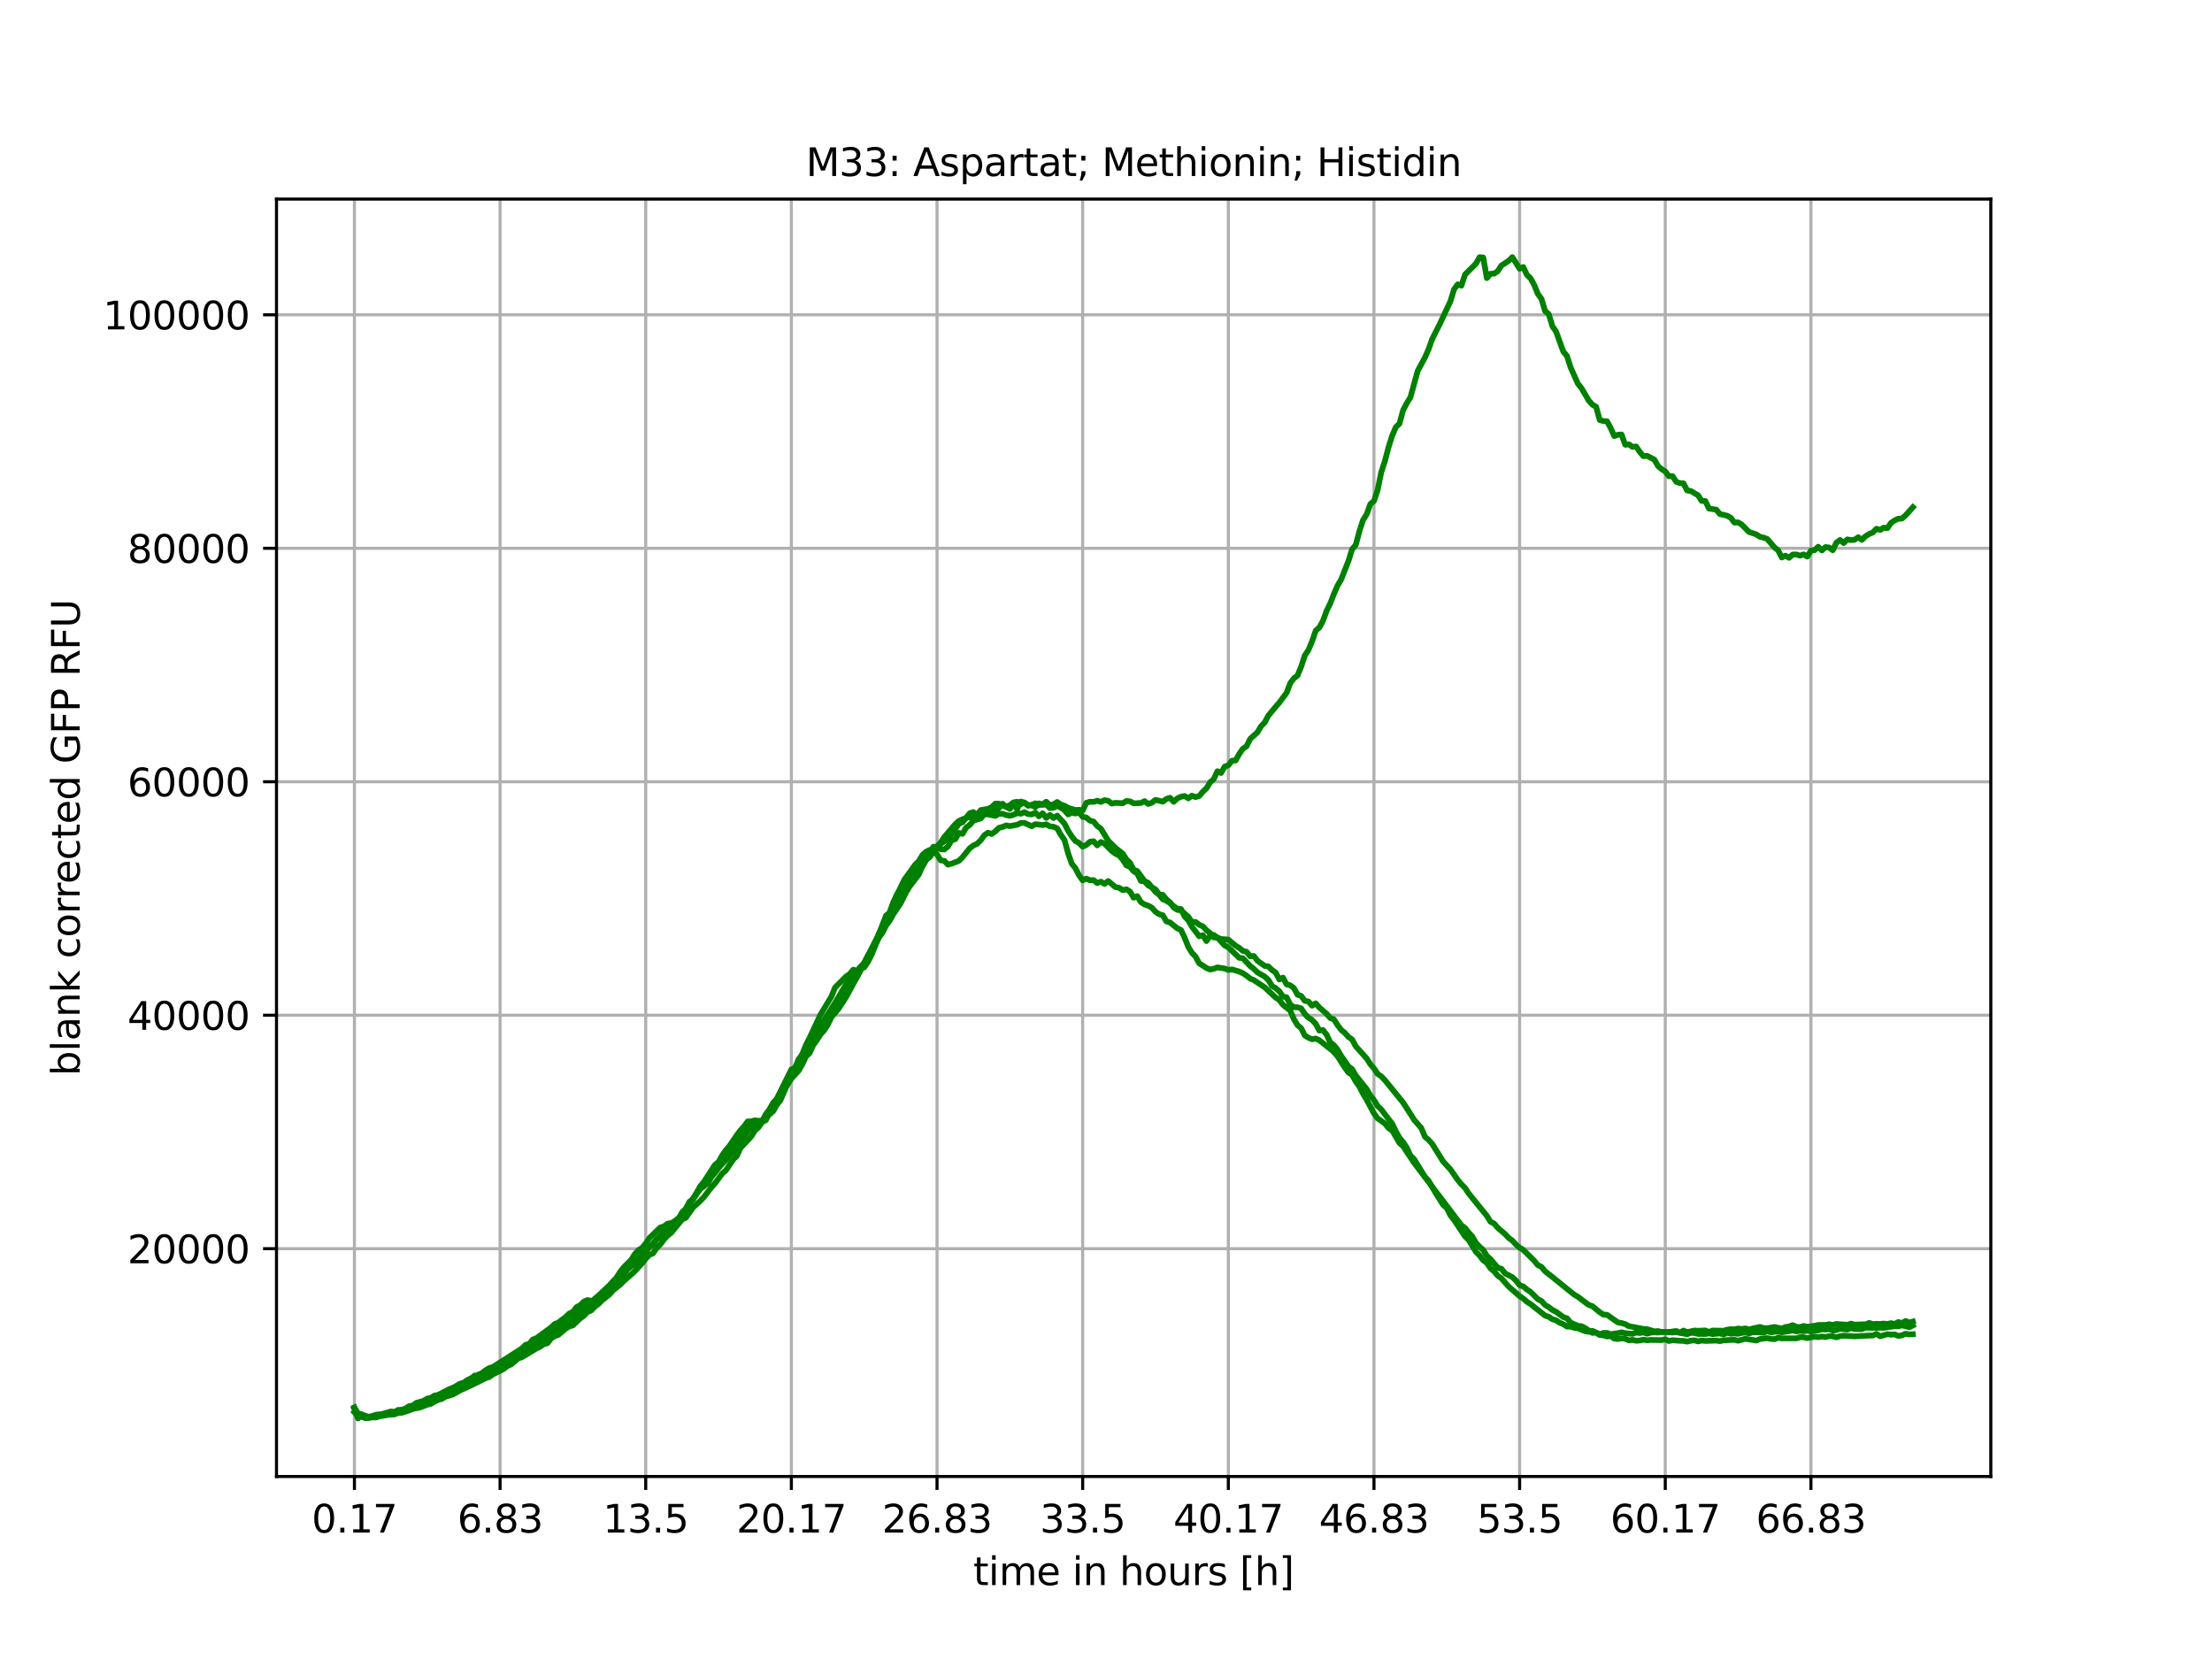 <?xml version="1.0" encoding="utf-8" standalone="no"?>
<!DOCTYPE svg PUBLIC "-//W3C//DTD SVG 1.1//EN"
  "http://www.w3.org/Graphics/SVG/1.1/DTD/svg11.dtd">
<svg xmlns:xlink="http://www.w3.org/1999/xlink" width="576pt" height="432pt" viewBox="0 0 576 432" xmlns="http://www.w3.org/2000/svg" version="1.1">
 <defs>
  <style type="text/css">*{stroke-linejoin: round; stroke-linecap: butt}</style>
 </defs>
 <g id="figure_1">
  <g id="patch_1">
   <path d="M 0 432 
L 576 432 
L 576 0 
L 0 0 
z
" style="fill: #ffffff"/>
  </g>
  <g id="axes_1">
   <g id="patch_2">
    <path d="M 72 384.48 
L 518.4 384.48 
L 518.4 51.84 
L 72 51.84 
z
" style="fill: #ffffff"/>
   </g>
   <g id="matplotlib.axis_1">
    <g id="xtick_1">
     <g id="line2d_1">
      <path d="M 92.291 384.48 
L 92.291 51.84 
" clip-path="url(#p633641464e)" style="fill: none; stroke: #b0b0b0; stroke-width: 0.8; stroke-linecap: square"/>
     </g>
     <g id="line2d_2">
      <defs>
       <path id="m11acfc0dc6" d="M 0 0 
L 0 3.5 
" style="stroke: #000000; stroke-width: 0.8"/>
      </defs>
      <g>
       <use xlink:href="#m11acfc0dc6" x="92.291" y="384.48" style="stroke: #000000; stroke-width: 0.8"/>
      </g>
     </g>
     <g id="text_1">
      <!-- 0.17 -->
      <g transform="translate(81.158 399.078) scale(0.1 -0.1)">
       <defs>
        <path id="DejaVuSans-30" d="M 2034 4250 
Q 1547 4250 1301 3770 
Q 1056 3291 1056 2328 
Q 1056 1369 1301 889 
Q 1547 409 2034 409 
Q 2525 409 2770 889 
Q 3016 1369 3016 2328 
Q 3016 3291 2770 3770 
Q 2525 4250 2034 4250 
z
M 2034 4750 
Q 2819 4750 3233 4129 
Q 3647 3509 3647 2328 
Q 3647 1150 3233 529 
Q 2819 -91 2034 -91 
Q 1250 -91 836 529 
Q 422 1150 422 2328 
Q 422 3509 836 4129 
Q 1250 4750 2034 4750 
z
" transform="scale(0.016)"/>
        <path id="DejaVuSans-2e" d="M 684 794 
L 1344 794 
L 1344 0 
L 684 0 
L 684 794 
z
" transform="scale(0.016)"/>
        <path id="DejaVuSans-31" d="M 794 531 
L 1825 531 
L 1825 4091 
L 703 3866 
L 703 4441 
L 1819 4666 
L 2450 4666 
L 2450 531 
L 3481 531 
L 3481 0 
L 794 0 
L 794 531 
z
" transform="scale(0.016)"/>
        <path id="DejaVuSans-37" d="M 525 4666 
L 3525 4666 
L 3525 4397 
L 1831 0 
L 1172 0 
L 2766 4134 
L 525 4134 
L 525 4666 
z
" transform="scale(0.016)"/>
       </defs>
       <use xlink:href="#DejaVuSans-30"/>
       <use xlink:href="#DejaVuSans-2e" x="63.623"/>
       <use xlink:href="#DejaVuSans-31" x="95.41"/>
       <use xlink:href="#DejaVuSans-37" x="159.033"/>
      </g>
     </g>
    </g>
    <g id="xtick_2">
     <g id="line2d_3">
      <path d="M 130.218 384.48 
L 130.218 51.84 
" clip-path="url(#p633641464e)" style="fill: none; stroke: #b0b0b0; stroke-width: 0.8; stroke-linecap: square"/>
     </g>
     <g id="line2d_4">
      <g>
       <use xlink:href="#m11acfc0dc6" x="130.218" y="384.48" style="stroke: #000000; stroke-width: 0.8"/>
      </g>
     </g>
     <g id="text_2">
      <!-- 6.83 -->
      <g transform="translate(119.085 399.078) scale(0.1 -0.1)">
       <defs>
        <path id="DejaVuSans-36" d="M 2113 2584 
Q 1688 2584 1439 2293 
Q 1191 2003 1191 1497 
Q 1191 994 1439 701 
Q 1688 409 2113 409 
Q 2538 409 2786 701 
Q 3034 994 3034 1497 
Q 3034 2003 2786 2293 
Q 2538 2584 2113 2584 
z
M 3366 4563 
L 3366 3988 
Q 3128 4100 2886 4159 
Q 2644 4219 2406 4219 
Q 1781 4219 1451 3797 
Q 1122 3375 1075 2522 
Q 1259 2794 1537 2939 
Q 1816 3084 2150 3084 
Q 2853 3084 3261 2657 
Q 3669 2231 3669 1497 
Q 3669 778 3244 343 
Q 2819 -91 2113 -91 
Q 1303 -91 875 529 
Q 447 1150 447 2328 
Q 447 3434 972 4092 
Q 1497 4750 2381 4750 
Q 2619 4750 2861 4703 
Q 3103 4656 3366 4563 
z
" transform="scale(0.016)"/>
        <path id="DejaVuSans-38" d="M 2034 2216 
Q 1584 2216 1326 1975 
Q 1069 1734 1069 1313 
Q 1069 891 1326 650 
Q 1584 409 2034 409 
Q 2484 409 2743 651 
Q 3003 894 3003 1313 
Q 3003 1734 2745 1975 
Q 2488 2216 2034 2216 
z
M 1403 2484 
Q 997 2584 770 2862 
Q 544 3141 544 3541 
Q 544 4100 942 4425 
Q 1341 4750 2034 4750 
Q 2731 4750 3128 4425 
Q 3525 4100 3525 3541 
Q 3525 3141 3298 2862 
Q 3072 2584 2669 2484 
Q 3125 2378 3379 2068 
Q 3634 1759 3634 1313 
Q 3634 634 3220 271 
Q 2806 -91 2034 -91 
Q 1263 -91 848 271 
Q 434 634 434 1313 
Q 434 1759 690 2068 
Q 947 2378 1403 2484 
z
M 1172 3481 
Q 1172 3119 1398 2916 
Q 1625 2713 2034 2713 
Q 2441 2713 2670 2916 
Q 2900 3119 2900 3481 
Q 2900 3844 2670 4047 
Q 2441 4250 2034 4250 
Q 1625 4250 1398 4047 
Q 1172 3844 1172 3481 
z
" transform="scale(0.016)"/>
        <path id="DejaVuSans-33" d="M 2597 2516 
Q 3050 2419 3304 2112 
Q 3559 1806 3559 1356 
Q 3559 666 3084 287 
Q 2609 -91 1734 -91 
Q 1441 -91 1130 -33 
Q 819 25 488 141 
L 488 750 
Q 750 597 1062 519 
Q 1375 441 1716 441 
Q 2309 441 2620 675 
Q 2931 909 2931 1356 
Q 2931 1769 2642 2001 
Q 2353 2234 1838 2234 
L 1294 2234 
L 1294 2753 
L 1863 2753 
Q 2328 2753 2575 2939 
Q 2822 3125 2822 3475 
Q 2822 3834 2567 4026 
Q 2313 4219 1838 4219 
Q 1578 4219 1281 4162 
Q 984 4106 628 3988 
L 628 4550 
Q 988 4650 1302 4700 
Q 1616 4750 1894 4750 
Q 2613 4750 3031 4423 
Q 3450 4097 3450 3541 
Q 3450 3153 3228 2886 
Q 3006 2619 2597 2516 
z
" transform="scale(0.016)"/>
       </defs>
       <use xlink:href="#DejaVuSans-36"/>
       <use xlink:href="#DejaVuSans-2e" x="63.623"/>
       <use xlink:href="#DejaVuSans-38" x="95.41"/>
       <use xlink:href="#DejaVuSans-33" x="159.033"/>
      </g>
     </g>
    </g>
    <g id="xtick_3">
     <g id="line2d_5">
      <path d="M 168.145 384.48 
L 168.145 51.84 
" clip-path="url(#p633641464e)" style="fill: none; stroke: #b0b0b0; stroke-width: 0.8; stroke-linecap: square"/>
     </g>
     <g id="line2d_6">
      <g>
       <use xlink:href="#m11acfc0dc6" x="168.145" y="384.48" style="stroke: #000000; stroke-width: 0.8"/>
      </g>
     </g>
     <g id="text_3">
      <!-- 13.5 -->
      <g transform="translate(157.012 399.078) scale(0.1 -0.1)">
       <defs>
        <path id="DejaVuSans-35" d="M 691 4666 
L 3169 4666 
L 3169 4134 
L 1269 4134 
L 1269 2991 
Q 1406 3038 1543 3061 
Q 1681 3084 1819 3084 
Q 2600 3084 3056 2656 
Q 3513 2228 3513 1497 
Q 3513 744 3044 326 
Q 2575 -91 1722 -91 
Q 1428 -91 1123 -41 
Q 819 9 494 109 
L 494 744 
Q 775 591 1075 516 
Q 1375 441 1709 441 
Q 2250 441 2565 725 
Q 2881 1009 2881 1497 
Q 2881 1984 2565 2268 
Q 2250 2553 1709 2553 
Q 1456 2553 1204 2497 
Q 953 2441 691 2322 
L 691 4666 
z
" transform="scale(0.016)"/>
       </defs>
       <use xlink:href="#DejaVuSans-31"/>
       <use xlink:href="#DejaVuSans-33" x="63.623"/>
       <use xlink:href="#DejaVuSans-2e" x="127.246"/>
       <use xlink:href="#DejaVuSans-35" x="159.033"/>
      </g>
     </g>
    </g>
    <g id="xtick_4">
     <g id="line2d_7">
      <path d="M 206.072 384.48 
L 206.072 51.84 
" clip-path="url(#p633641464e)" style="fill: none; stroke: #b0b0b0; stroke-width: 0.8; stroke-linecap: square"/>
     </g>
     <g id="line2d_8">
      <g>
       <use xlink:href="#m11acfc0dc6" x="206.072" y="384.48" style="stroke: #000000; stroke-width: 0.8"/>
      </g>
     </g>
     <g id="text_4">
      <!-- 20.17 -->
      <g transform="translate(191.758 399.078) scale(0.1 -0.1)">
       <defs>
        <path id="DejaVuSans-32" d="M 1228 531 
L 3431 531 
L 3431 0 
L 469 0 
L 469 531 
Q 828 903 1448 1529 
Q 2069 2156 2228 2338 
Q 2531 2678 2651 2914 
Q 2772 3150 2772 3378 
Q 2772 3750 2511 3984 
Q 2250 4219 1831 4219 
Q 1534 4219 1204 4116 
Q 875 4013 500 3803 
L 500 4441 
Q 881 4594 1212 4672 
Q 1544 4750 1819 4750 
Q 2544 4750 2975 4387 
Q 3406 4025 3406 3419 
Q 3406 3131 3298 2873 
Q 3191 2616 2906 2266 
Q 2828 2175 2409 1742 
Q 1991 1309 1228 531 
z
" transform="scale(0.016)"/>
       </defs>
       <use xlink:href="#DejaVuSans-32"/>
       <use xlink:href="#DejaVuSans-30" x="63.623"/>
       <use xlink:href="#DejaVuSans-2e" x="127.246"/>
       <use xlink:href="#DejaVuSans-31" x="159.033"/>
       <use xlink:href="#DejaVuSans-37" x="222.656"/>
      </g>
     </g>
    </g>
    <g id="xtick_5">
     <g id="line2d_9">
      <path d="M 243.999 384.48 
L 243.999 51.84 
" clip-path="url(#p633641464e)" style="fill: none; stroke: #b0b0b0; stroke-width: 0.8; stroke-linecap: square"/>
     </g>
     <g id="line2d_10">
      <g>
       <use xlink:href="#m11acfc0dc6" x="243.999" y="384.48" style="stroke: #000000; stroke-width: 0.8"/>
      </g>
     </g>
     <g id="text_5">
      <!-- 26.83 -->
      <g transform="translate(229.685 399.078) scale(0.1 -0.1)">
       <use xlink:href="#DejaVuSans-32"/>
       <use xlink:href="#DejaVuSans-36" x="63.623"/>
       <use xlink:href="#DejaVuSans-2e" x="127.246"/>
       <use xlink:href="#DejaVuSans-38" x="159.033"/>
       <use xlink:href="#DejaVuSans-33" x="222.656"/>
      </g>
     </g>
    </g>
    <g id="xtick_6">
     <g id="line2d_11">
      <path d="M 281.926 384.48 
L 281.926 51.84 
" clip-path="url(#p633641464e)" style="fill: none; stroke: #b0b0b0; stroke-width: 0.8; stroke-linecap: square"/>
     </g>
     <g id="line2d_12">
      <g>
       <use xlink:href="#m11acfc0dc6" x="281.926" y="384.48" style="stroke: #000000; stroke-width: 0.8"/>
      </g>
     </g>
     <g id="text_6">
      <!-- 33.5 -->
      <g transform="translate(270.793 399.078) scale(0.1 -0.1)">
       <use xlink:href="#DejaVuSans-33"/>
       <use xlink:href="#DejaVuSans-33" x="63.623"/>
       <use xlink:href="#DejaVuSans-2e" x="127.246"/>
       <use xlink:href="#DejaVuSans-35" x="159.033"/>
      </g>
     </g>
    </g>
    <g id="xtick_7">
     <g id="line2d_13">
      <path d="M 319.853 384.48 
L 319.853 51.84 
" clip-path="url(#p633641464e)" style="fill: none; stroke: #b0b0b0; stroke-width: 0.8; stroke-linecap: square"/>
     </g>
     <g id="line2d_14">
      <g>
       <use xlink:href="#m11acfc0dc6" x="319.853" y="384.48" style="stroke: #000000; stroke-width: 0.8"/>
      </g>
     </g>
     <g id="text_7">
      <!-- 40.17 -->
      <g transform="translate(305.538 399.078) scale(0.1 -0.1)">
       <defs>
        <path id="DejaVuSans-34" d="M 2419 4116 
L 825 1625 
L 2419 1625 
L 2419 4116 
z
M 2253 4666 
L 3047 4666 
L 3047 1625 
L 3713 1625 
L 3713 1100 
L 3047 1100 
L 3047 0 
L 2419 0 
L 2419 1100 
L 313 1100 
L 313 1709 
L 2253 4666 
z
" transform="scale(0.016)"/>
       </defs>
       <use xlink:href="#DejaVuSans-34"/>
       <use xlink:href="#DejaVuSans-30" x="63.623"/>
       <use xlink:href="#DejaVuSans-2e" x="127.246"/>
       <use xlink:href="#DejaVuSans-31" x="159.033"/>
       <use xlink:href="#DejaVuSans-37" x="222.656"/>
      </g>
     </g>
    </g>
    <g id="xtick_8">
     <g id="line2d_15">
      <path d="M 357.779 384.48 
L 357.779 51.84 
" clip-path="url(#p633641464e)" style="fill: none; stroke: #b0b0b0; stroke-width: 0.8; stroke-linecap: square"/>
     </g>
     <g id="line2d_16">
      <g>
       <use xlink:href="#m11acfc0dc6" x="357.779" y="384.48" style="stroke: #000000; stroke-width: 0.8"/>
      </g>
     </g>
     <g id="text_8">
      <!-- 46.83 -->
      <g transform="translate(343.465 399.078) scale(0.1 -0.1)">
       <use xlink:href="#DejaVuSans-34"/>
       <use xlink:href="#DejaVuSans-36" x="63.623"/>
       <use xlink:href="#DejaVuSans-2e" x="127.246"/>
       <use xlink:href="#DejaVuSans-38" x="159.033"/>
       <use xlink:href="#DejaVuSans-33" x="222.656"/>
      </g>
     </g>
    </g>
    <g id="xtick_9">
     <g id="line2d_17">
      <path d="M 395.706 384.48 
L 395.706 51.84 
" clip-path="url(#p633641464e)" style="fill: none; stroke: #b0b0b0; stroke-width: 0.8; stroke-linecap: square"/>
     </g>
     <g id="line2d_18">
      <g>
       <use xlink:href="#m11acfc0dc6" x="395.706" y="384.48" style="stroke: #000000; stroke-width: 0.8"/>
      </g>
     </g>
     <g id="text_9">
      <!-- 53.5 -->
      <g transform="translate(384.574 399.078) scale(0.1 -0.1)">
       <use xlink:href="#DejaVuSans-35"/>
       <use xlink:href="#DejaVuSans-33" x="63.623"/>
       <use xlink:href="#DejaVuSans-2e" x="127.246"/>
       <use xlink:href="#DejaVuSans-35" x="159.033"/>
      </g>
     </g>
    </g>
    <g id="xtick_10">
     <g id="line2d_19">
      <path d="M 433.633 384.48 
L 433.633 51.84 
" clip-path="url(#p633641464e)" style="fill: none; stroke: #b0b0b0; stroke-width: 0.8; stroke-linecap: square"/>
     </g>
     <g id="line2d_20">
      <g>
       <use xlink:href="#m11acfc0dc6" x="433.633" y="384.48" style="stroke: #000000; stroke-width: 0.8"/>
      </g>
     </g>
     <g id="text_10">
      <!-- 60.17 -->
      <g transform="translate(419.319 399.078) scale(0.1 -0.1)">
       <use xlink:href="#DejaVuSans-36"/>
       <use xlink:href="#DejaVuSans-30" x="63.623"/>
       <use xlink:href="#DejaVuSans-2e" x="127.246"/>
       <use xlink:href="#DejaVuSans-31" x="159.033"/>
       <use xlink:href="#DejaVuSans-37" x="222.656"/>
      </g>
     </g>
    </g>
    <g id="xtick_11">
     <g id="line2d_21">
      <path d="M 471.56 384.48 
L 471.56 51.84 
" clip-path="url(#p633641464e)" style="fill: none; stroke: #b0b0b0; stroke-width: 0.8; stroke-linecap: square"/>
     </g>
     <g id="line2d_22">
      <g>
       <use xlink:href="#m11acfc0dc6" x="471.56" y="384.48" style="stroke: #000000; stroke-width: 0.8"/>
      </g>
     </g>
     <g id="text_11">
      <!-- 66.83 -->
      <g transform="translate(457.246 399.078) scale(0.1 -0.1)">
       <use xlink:href="#DejaVuSans-36"/>
       <use xlink:href="#DejaVuSans-36" x="63.623"/>
       <use xlink:href="#DejaVuSans-2e" x="127.246"/>
       <use xlink:href="#DejaVuSans-38" x="159.033"/>
       <use xlink:href="#DejaVuSans-33" x="222.656"/>
      </g>
     </g>
    </g>
    <g id="text_12">
     <!-- time in hours [h] -->
     <g transform="translate(253.452 412.757) scale(0.1 -0.1)">
      <defs>
       <path id="DejaVuSans-74" d="M 1172 4494 
L 1172 3500 
L 2356 3500 
L 2356 3053 
L 1172 3053 
L 1172 1153 
Q 1172 725 1289 603 
Q 1406 481 1766 481 
L 2356 481 
L 2356 0 
L 1766 0 
Q 1100 0 847 248 
Q 594 497 594 1153 
L 594 3053 
L 172 3053 
L 172 3500 
L 594 3500 
L 594 4494 
L 1172 4494 
z
" transform="scale(0.016)"/>
       <path id="DejaVuSans-69" d="M 603 3500 
L 1178 3500 
L 1178 0 
L 603 0 
L 603 3500 
z
M 603 4863 
L 1178 4863 
L 1178 4134 
L 603 4134 
L 603 4863 
z
" transform="scale(0.016)"/>
       <path id="DejaVuSans-6d" d="M 3328 2828 
Q 3544 3216 3844 3400 
Q 4144 3584 4550 3584 
Q 5097 3584 5394 3201 
Q 5691 2819 5691 2113 
L 5691 0 
L 5113 0 
L 5113 2094 
Q 5113 2597 4934 2840 
Q 4756 3084 4391 3084 
Q 3944 3084 3684 2787 
Q 3425 2491 3425 1978 
L 3425 0 
L 2847 0 
L 2847 2094 
Q 2847 2600 2669 2842 
Q 2491 3084 2119 3084 
Q 1678 3084 1418 2786 
Q 1159 2488 1159 1978 
L 1159 0 
L 581 0 
L 581 3500 
L 1159 3500 
L 1159 2956 
Q 1356 3278 1631 3431 
Q 1906 3584 2284 3584 
Q 2666 3584 2933 3390 
Q 3200 3197 3328 2828 
z
" transform="scale(0.016)"/>
       <path id="DejaVuSans-65" d="M 3597 1894 
L 3597 1613 
L 953 1613 
Q 991 1019 1311 708 
Q 1631 397 2203 397 
Q 2534 397 2845 478 
Q 3156 559 3463 722 
L 3463 178 
Q 3153 47 2828 -22 
Q 2503 -91 2169 -91 
Q 1331 -91 842 396 
Q 353 884 353 1716 
Q 353 2575 817 3079 
Q 1281 3584 2069 3584 
Q 2775 3584 3186 3129 
Q 3597 2675 3597 1894 
z
M 3022 2063 
Q 3016 2534 2758 2815 
Q 2500 3097 2075 3097 
Q 1594 3097 1305 2825 
Q 1016 2553 972 2059 
L 3022 2063 
z
" transform="scale(0.016)"/>
       <path id="DejaVuSans-20" transform="scale(0.016)"/>
       <path id="DejaVuSans-6e" d="M 3513 2113 
L 3513 0 
L 2938 0 
L 2938 2094 
Q 2938 2591 2744 2837 
Q 2550 3084 2163 3084 
Q 1697 3084 1428 2787 
Q 1159 2491 1159 1978 
L 1159 0 
L 581 0 
L 581 3500 
L 1159 3500 
L 1159 2956 
Q 1366 3272 1645 3428 
Q 1925 3584 2291 3584 
Q 2894 3584 3203 3211 
Q 3513 2838 3513 2113 
z
" transform="scale(0.016)"/>
       <path id="DejaVuSans-68" d="M 3513 2113 
L 3513 0 
L 2938 0 
L 2938 2094 
Q 2938 2591 2744 2837 
Q 2550 3084 2163 3084 
Q 1697 3084 1428 2787 
Q 1159 2491 1159 1978 
L 1159 0 
L 581 0 
L 581 4863 
L 1159 4863 
L 1159 2956 
Q 1366 3272 1645 3428 
Q 1925 3584 2291 3584 
Q 2894 3584 3203 3211 
Q 3513 2838 3513 2113 
z
" transform="scale(0.016)"/>
       <path id="DejaVuSans-6f" d="M 1959 3097 
Q 1497 3097 1228 2736 
Q 959 2375 959 1747 
Q 959 1119 1226 758 
Q 1494 397 1959 397 
Q 2419 397 2687 759 
Q 2956 1122 2956 1747 
Q 2956 2369 2687 2733 
Q 2419 3097 1959 3097 
z
M 1959 3584 
Q 2709 3584 3137 3096 
Q 3566 2609 3566 1747 
Q 3566 888 3137 398 
Q 2709 -91 1959 -91 
Q 1206 -91 779 398 
Q 353 888 353 1747 
Q 353 2609 779 3096 
Q 1206 3584 1959 3584 
z
" transform="scale(0.016)"/>
       <path id="DejaVuSans-75" d="M 544 1381 
L 544 3500 
L 1119 3500 
L 1119 1403 
Q 1119 906 1312 657 
Q 1506 409 1894 409 
Q 2359 409 2629 706 
Q 2900 1003 2900 1516 
L 2900 3500 
L 3475 3500 
L 3475 0 
L 2900 0 
L 2900 538 
Q 2691 219 2414 64 
Q 2138 -91 1772 -91 
Q 1169 -91 856 284 
Q 544 659 544 1381 
z
M 1991 3584 
L 1991 3584 
z
" transform="scale(0.016)"/>
       <path id="DejaVuSans-72" d="M 2631 2963 
Q 2534 3019 2420 3045 
Q 2306 3072 2169 3072 
Q 1681 3072 1420 2755 
Q 1159 2438 1159 1844 
L 1159 0 
L 581 0 
L 581 3500 
L 1159 3500 
L 1159 2956 
Q 1341 3275 1631 3429 
Q 1922 3584 2338 3584 
Q 2397 3584 2469 3576 
Q 2541 3569 2628 3553 
L 2631 2963 
z
" transform="scale(0.016)"/>
       <path id="DejaVuSans-73" d="M 2834 3397 
L 2834 2853 
Q 2591 2978 2328 3040 
Q 2066 3103 1784 3103 
Q 1356 3103 1142 2972 
Q 928 2841 928 2578 
Q 928 2378 1081 2264 
Q 1234 2150 1697 2047 
L 1894 2003 
Q 2506 1872 2764 1633 
Q 3022 1394 3022 966 
Q 3022 478 2636 193 
Q 2250 -91 1575 -91 
Q 1294 -91 989 -36 
Q 684 19 347 128 
L 347 722 
Q 666 556 975 473 
Q 1284 391 1588 391 
Q 1994 391 2212 530 
Q 2431 669 2431 922 
Q 2431 1156 2273 1281 
Q 2116 1406 1581 1522 
L 1381 1569 
Q 847 1681 609 1914 
Q 372 2147 372 2553 
Q 372 3047 722 3315 
Q 1072 3584 1716 3584 
Q 2034 3584 2315 3537 
Q 2597 3491 2834 3397 
z
" transform="scale(0.016)"/>
       <path id="DejaVuSans-5b" d="M 550 4863 
L 1875 4863 
L 1875 4416 
L 1125 4416 
L 1125 -397 
L 1875 -397 
L 1875 -844 
L 550 -844 
L 550 4863 
z
" transform="scale(0.016)"/>
       <path id="DejaVuSans-5d" d="M 1947 4863 
L 1947 -844 
L 622 -844 
L 622 -397 
L 1369 -397 
L 1369 4416 
L 622 4416 
L 622 4863 
L 1947 4863 
z
" transform="scale(0.016)"/>
      </defs>
      <use xlink:href="#DejaVuSans-74"/>
      <use xlink:href="#DejaVuSans-69" x="39.209"/>
      <use xlink:href="#DejaVuSans-6d" x="66.992"/>
      <use xlink:href="#DejaVuSans-65" x="164.404"/>
      <use xlink:href="#DejaVuSans-20" x="225.928"/>
      <use xlink:href="#DejaVuSans-69" x="257.715"/>
      <use xlink:href="#DejaVuSans-6e" x="285.498"/>
      <use xlink:href="#DejaVuSans-20" x="348.877"/>
      <use xlink:href="#DejaVuSans-68" x="380.664"/>
      <use xlink:href="#DejaVuSans-6f" x="444.043"/>
      <use xlink:href="#DejaVuSans-75" x="505.225"/>
      <use xlink:href="#DejaVuSans-72" x="568.604"/>
      <use xlink:href="#DejaVuSans-73" x="609.717"/>
      <use xlink:href="#DejaVuSans-20" x="661.816"/>
      <use xlink:href="#DejaVuSans-5b" x="693.604"/>
      <use xlink:href="#DejaVuSans-68" x="732.617"/>
      <use xlink:href="#DejaVuSans-5d" x="795.996"/>
     </g>
    </g>
   </g>
   <g id="matplotlib.axis_2">
    <g id="ytick_1">
     <g id="line2d_23">
      <path d="M 72 325.149 
L 518.4 325.149 
" clip-path="url(#p633641464e)" style="fill: none; stroke: #b0b0b0; stroke-width: 0.8; stroke-linecap: square"/>
     </g>
     <g id="line2d_24">
      <defs>
       <path id="m6e0554f800" d="M 0 0 
L -3.5 0 
" style="stroke: #000000; stroke-width: 0.8"/>
      </defs>
      <g>
       <use xlink:href="#m6e0554f800" x="72" y="325.149" style="stroke: #000000; stroke-width: 0.8"/>
      </g>
     </g>
     <g id="text_13">
      <!-- 20000 -->
      <g transform="translate(33.188 328.949) scale(0.1 -0.1)">
       <use xlink:href="#DejaVuSans-32"/>
       <use xlink:href="#DejaVuSans-30" x="63.623"/>
       <use xlink:href="#DejaVuSans-30" x="127.246"/>
       <use xlink:href="#DejaVuSans-30" x="190.869"/>
       <use xlink:href="#DejaVuSans-30" x="254.492"/>
      </g>
     </g>
    </g>
    <g id="ytick_2">
     <g id="line2d_25">
      <path d="M 72 264.356 
L 518.4 264.356 
" clip-path="url(#p633641464e)" style="fill: none; stroke: #b0b0b0; stroke-width: 0.8; stroke-linecap: square"/>
     </g>
     <g id="line2d_26">
      <g>
       <use xlink:href="#m6e0554f800" x="72" y="264.356" style="stroke: #000000; stroke-width: 0.8"/>
      </g>
     </g>
     <g id="text_14">
      <!-- 40000 -->
      <g transform="translate(33.188 268.155) scale(0.1 -0.1)">
       <use xlink:href="#DejaVuSans-34"/>
       <use xlink:href="#DejaVuSans-30" x="63.623"/>
       <use xlink:href="#DejaVuSans-30" x="127.246"/>
       <use xlink:href="#DejaVuSans-30" x="190.869"/>
       <use xlink:href="#DejaVuSans-30" x="254.492"/>
      </g>
     </g>
    </g>
    <g id="ytick_3">
     <g id="line2d_27">
      <path d="M 72 203.562 
L 518.4 203.562 
" clip-path="url(#p633641464e)" style="fill: none; stroke: #b0b0b0; stroke-width: 0.8; stroke-linecap: square"/>
     </g>
     <g id="line2d_28">
      <g>
       <use xlink:href="#m6e0554f800" x="72" y="203.562" style="stroke: #000000; stroke-width: 0.8"/>
      </g>
     </g>
     <g id="text_15">
      <!-- 60000 -->
      <g transform="translate(33.188 207.361) scale(0.1 -0.1)">
       <use xlink:href="#DejaVuSans-36"/>
       <use xlink:href="#DejaVuSans-30" x="63.623"/>
       <use xlink:href="#DejaVuSans-30" x="127.246"/>
       <use xlink:href="#DejaVuSans-30" x="190.869"/>
       <use xlink:href="#DejaVuSans-30" x="254.492"/>
      </g>
     </g>
    </g>
    <g id="ytick_4">
     <g id="line2d_29">
      <path d="M 72 142.768 
L 518.4 142.768 
" clip-path="url(#p633641464e)" style="fill: none; stroke: #b0b0b0; stroke-width: 0.8; stroke-linecap: square"/>
     </g>
     <g id="line2d_30">
      <g>
       <use xlink:href="#m6e0554f800" x="72" y="142.768" style="stroke: #000000; stroke-width: 0.8"/>
      </g>
     </g>
     <g id="text_16">
      <!-- 80000 -->
      <g transform="translate(33.188 146.568) scale(0.1 -0.1)">
       <use xlink:href="#DejaVuSans-38"/>
       <use xlink:href="#DejaVuSans-30" x="63.623"/>
       <use xlink:href="#DejaVuSans-30" x="127.246"/>
       <use xlink:href="#DejaVuSans-30" x="190.869"/>
       <use xlink:href="#DejaVuSans-30" x="254.492"/>
      </g>
     </g>
    </g>
    <g id="ytick_5">
     <g id="line2d_31">
      <path d="M 72 81.975 
L 518.4 81.975 
" clip-path="url(#p633641464e)" style="fill: none; stroke: #b0b0b0; stroke-width: 0.8; stroke-linecap: square"/>
     </g>
     <g id="line2d_32">
      <g>
       <use xlink:href="#m6e0554f800" x="72" y="81.975" style="stroke: #000000; stroke-width: 0.8"/>
      </g>
     </g>
     <g id="text_17">
      <!-- 100000 -->
      <g transform="translate(26.825 85.774) scale(0.1 -0.1)">
       <use xlink:href="#DejaVuSans-31"/>
       <use xlink:href="#DejaVuSans-30" x="63.623"/>
       <use xlink:href="#DejaVuSans-30" x="127.246"/>
       <use xlink:href="#DejaVuSans-30" x="190.869"/>
       <use xlink:href="#DejaVuSans-30" x="254.492"/>
       <use xlink:href="#DejaVuSans-30" x="318.115"/>
      </g>
     </g>
    </g>
    <g id="text_18">
     <!-- blank corrected GFP RFU -->
     <g transform="translate(20.745 280.149) rotate(-90) scale(0.1 -0.1)">
      <defs>
       <path id="DejaVuSans-62" d="M 3116 1747 
Q 3116 2381 2855 2742 
Q 2594 3103 2138 3103 
Q 1681 3103 1420 2742 
Q 1159 2381 1159 1747 
Q 1159 1113 1420 752 
Q 1681 391 2138 391 
Q 2594 391 2855 752 
Q 3116 1113 3116 1747 
z
M 1159 2969 
Q 1341 3281 1617 3432 
Q 1894 3584 2278 3584 
Q 2916 3584 3314 3078 
Q 3713 2572 3713 1747 
Q 3713 922 3314 415 
Q 2916 -91 2278 -91 
Q 1894 -91 1617 61 
Q 1341 213 1159 525 
L 1159 0 
L 581 0 
L 581 4863 
L 1159 4863 
L 1159 2969 
z
" transform="scale(0.016)"/>
       <path id="DejaVuSans-6c" d="M 603 4863 
L 1178 4863 
L 1178 0 
L 603 0 
L 603 4863 
z
" transform="scale(0.016)"/>
       <path id="DejaVuSans-61" d="M 2194 1759 
Q 1497 1759 1228 1600 
Q 959 1441 959 1056 
Q 959 750 1161 570 
Q 1363 391 1709 391 
Q 2188 391 2477 730 
Q 2766 1069 2766 1631 
L 2766 1759 
L 2194 1759 
z
M 3341 1997 
L 3341 0 
L 2766 0 
L 2766 531 
Q 2569 213 2275 61 
Q 1981 -91 1556 -91 
Q 1019 -91 701 211 
Q 384 513 384 1019 
Q 384 1609 779 1909 
Q 1175 2209 1959 2209 
L 2766 2209 
L 2766 2266 
Q 2766 2663 2505 2880 
Q 2244 3097 1772 3097 
Q 1472 3097 1187 3025 
Q 903 2953 641 2809 
L 641 3341 
Q 956 3463 1253 3523 
Q 1550 3584 1831 3584 
Q 2591 3584 2966 3190 
Q 3341 2797 3341 1997 
z
" transform="scale(0.016)"/>
       <path id="DejaVuSans-6b" d="M 581 4863 
L 1159 4863 
L 1159 1991 
L 2875 3500 
L 3609 3500 
L 1753 1863 
L 3688 0 
L 2938 0 
L 1159 1709 
L 1159 0 
L 581 0 
L 581 4863 
z
" transform="scale(0.016)"/>
       <path id="DejaVuSans-63" d="M 3122 3366 
L 3122 2828 
Q 2878 2963 2633 3030 
Q 2388 3097 2138 3097 
Q 1578 3097 1268 2742 
Q 959 2388 959 1747 
Q 959 1106 1268 751 
Q 1578 397 2138 397 
Q 2388 397 2633 464 
Q 2878 531 3122 666 
L 3122 134 
Q 2881 22 2623 -34 
Q 2366 -91 2075 -91 
Q 1284 -91 818 406 
Q 353 903 353 1747 
Q 353 2603 823 3093 
Q 1294 3584 2113 3584 
Q 2378 3584 2631 3529 
Q 2884 3475 3122 3366 
z
" transform="scale(0.016)"/>
       <path id="DejaVuSans-64" d="M 2906 2969 
L 2906 4863 
L 3481 4863 
L 3481 0 
L 2906 0 
L 2906 525 
Q 2725 213 2448 61 
Q 2172 -91 1784 -91 
Q 1150 -91 751 415 
Q 353 922 353 1747 
Q 353 2572 751 3078 
Q 1150 3584 1784 3584 
Q 2172 3584 2448 3432 
Q 2725 3281 2906 2969 
z
M 947 1747 
Q 947 1113 1208 752 
Q 1469 391 1925 391 
Q 2381 391 2643 752 
Q 2906 1113 2906 1747 
Q 2906 2381 2643 2742 
Q 2381 3103 1925 3103 
Q 1469 3103 1208 2742 
Q 947 2381 947 1747 
z
" transform="scale(0.016)"/>
       <path id="DejaVuSans-47" d="M 3809 666 
L 3809 1919 
L 2778 1919 
L 2778 2438 
L 4434 2438 
L 4434 434 
Q 4069 175 3628 42 
Q 3188 -91 2688 -91 
Q 1594 -91 976 548 
Q 359 1188 359 2328 
Q 359 3472 976 4111 
Q 1594 4750 2688 4750 
Q 3144 4750 3555 4637 
Q 3966 4525 4313 4306 
L 4313 3634 
Q 3963 3931 3569 4081 
Q 3175 4231 2741 4231 
Q 1884 4231 1454 3753 
Q 1025 3275 1025 2328 
Q 1025 1384 1454 906 
Q 1884 428 2741 428 
Q 3075 428 3337 486 
Q 3600 544 3809 666 
z
" transform="scale(0.016)"/>
       <path id="DejaVuSans-46" d="M 628 4666 
L 3309 4666 
L 3309 4134 
L 1259 4134 
L 1259 2759 
L 3109 2759 
L 3109 2228 
L 1259 2228 
L 1259 0 
L 628 0 
L 628 4666 
z
" transform="scale(0.016)"/>
       <path id="DejaVuSans-50" d="M 1259 4147 
L 1259 2394 
L 2053 2394 
Q 2494 2394 2734 2622 
Q 2975 2850 2975 3272 
Q 2975 3691 2734 3919 
Q 2494 4147 2053 4147 
L 1259 4147 
z
M 628 4666 
L 2053 4666 
Q 2838 4666 3239 4311 
Q 3641 3956 3641 3272 
Q 3641 2581 3239 2228 
Q 2838 1875 2053 1875 
L 1259 1875 
L 1259 0 
L 628 0 
L 628 4666 
z
" transform="scale(0.016)"/>
       <path id="DejaVuSans-52" d="M 2841 2188 
Q 3044 2119 3236 1894 
Q 3428 1669 3622 1275 
L 4263 0 
L 3584 0 
L 2988 1197 
Q 2756 1666 2539 1819 
Q 2322 1972 1947 1972 
L 1259 1972 
L 1259 0 
L 628 0 
L 628 4666 
L 2053 4666 
Q 2853 4666 3247 4331 
Q 3641 3997 3641 3322 
Q 3641 2881 3436 2590 
Q 3231 2300 2841 2188 
z
M 1259 4147 
L 1259 2491 
L 2053 2491 
Q 2509 2491 2742 2702 
Q 2975 2913 2975 3322 
Q 2975 3731 2742 3939 
Q 2509 4147 2053 4147 
L 1259 4147 
z
" transform="scale(0.016)"/>
       <path id="DejaVuSans-55" d="M 556 4666 
L 1191 4666 
L 1191 1831 
Q 1191 1081 1462 751 
Q 1734 422 2344 422 
Q 2950 422 3222 751 
Q 3494 1081 3494 1831 
L 3494 4666 
L 4128 4666 
L 4128 1753 
Q 4128 841 3676 375 
Q 3225 -91 2344 -91 
Q 1459 -91 1007 375 
Q 556 841 556 1753 
L 556 4666 
z
" transform="scale(0.016)"/>
      </defs>
      <use xlink:href="#DejaVuSans-62"/>
      <use xlink:href="#DejaVuSans-6c" x="63.477"/>
      <use xlink:href="#DejaVuSans-61" x="91.26"/>
      <use xlink:href="#DejaVuSans-6e" x="152.539"/>
      <use xlink:href="#DejaVuSans-6b" x="215.918"/>
      <use xlink:href="#DejaVuSans-20" x="273.828"/>
      <use xlink:href="#DejaVuSans-63" x="305.615"/>
      <use xlink:href="#DejaVuSans-6f" x="360.596"/>
      <use xlink:href="#DejaVuSans-72" x="421.777"/>
      <use xlink:href="#DejaVuSans-72" x="461.141"/>
      <use xlink:href="#DejaVuSans-65" x="500.004"/>
      <use xlink:href="#DejaVuSans-63" x="561.527"/>
      <use xlink:href="#DejaVuSans-74" x="616.508"/>
      <use xlink:href="#DejaVuSans-65" x="655.717"/>
      <use xlink:href="#DejaVuSans-64" x="717.24"/>
      <use xlink:href="#DejaVuSans-20" x="780.717"/>
      <use xlink:href="#DejaVuSans-47" x="812.504"/>
      <use xlink:href="#DejaVuSans-46" x="889.994"/>
      <use xlink:href="#DejaVuSans-50" x="947.514"/>
      <use xlink:href="#DejaVuSans-20" x="1007.816"/>
      <use xlink:href="#DejaVuSans-52" x="1039.604"/>
      <use xlink:href="#DejaVuSans-46" x="1109.086"/>
      <use xlink:href="#DejaVuSans-55" x="1166.605"/>
     </g>
    </g>
   </g>
   <g id="line2d_33">
    <path d="M 92.291 367.728 
L 93.239 368.685 
L 95.135 369.257 
L 96.084 369.12 
L 97.032 368.807 
L 97.98 369.041 
L 98.928 368.737 
L 99.876 368.646 
L 100.824 368.424 
L 102.721 368.299 
L 103.669 367.931 
L 104.617 367.88 
L 106.514 367.275 
L 107.462 366.883 
L 109.358 366.512 
L 111.254 365.779 
L 112.203 365.554 
L 113.151 364.974 
L 114.099 364.53 
L 115.047 364.284 
L 115.995 363.685 
L 117.892 363.135 
L 119.788 362.065 
L 122.632 360.767 
L 126.425 358.888 
L 127.373 358.572 
L 128.321 357.891 
L 130.218 356.964 
L 131.166 356.463 
L 132.114 355.709 
L 133.062 355.314 
L 134.959 353.712 
L 135.907 353.414 
L 139.7 351.119 
L 140.648 350.681 
L 141.596 350.012 
L 142.544 349.766 
L 143.492 348.538 
L 144.44 347.921 
L 145.389 347.599 
L 147.285 345.985 
L 148.233 345.395 
L 149.181 345.125 
L 151.078 343.307 
L 152.026 342.641 
L 152.974 341.599 
L 153.922 341.261 
L 154.87 340.27 
L 155.819 339.556 
L 156.767 338.608 
L 158.663 337.109 
L 159.611 336.018 
L 161.508 334.498 
L 162.456 333.546 
L 164.352 331.887 
L 165.3 331.017 
L 167.197 328.957 
L 168.145 327.735 
L 169.093 326.768 
L 170.041 326.367 
L 170.989 324.953 
L 171.937 324.053 
L 172.886 322.771 
L 173.834 321.749 
L 174.782 321.002 
L 177.627 317.533 
L 178.575 317.099 
L 180.471 314.421 
L 182.367 312.694 
L 183.316 311.694 
L 185.212 309.226 
L 186.16 308.174 
L 188.056 305.587 
L 189.005 304.776 
L 190.901 301.952 
L 191.849 301.037 
L 192.797 298.967 
L 195.642 295.903 
L 196.59 294.371 
L 197.538 293.529 
L 202.279 286.443 
L 205.124 282.352 
L 206.072 280.872 
L 207.968 278.793 
L 208.916 277.142 
L 209.864 275.115 
L 210.813 274.242 
L 211.761 272.145 
L 212.709 270.847 
L 213.657 269.342 
L 214.605 268.306 
L 215.553 266.831 
L 216.502 264.843 
L 218.398 262.612 
L 220.294 259.673 
L 224.087 252.688 
L 225.983 249.18 
L 226.932 247.45 
L 227.88 246.098 
L 228.828 244.174 
L 229.776 242.897 
L 230.724 241.012 
L 231.672 239.733 
L 232.621 238.03 
L 234.517 235.207 
L 236.413 231.407 
L 239.258 227.708 
L 240.206 225.498 
L 241.154 223.808 
L 242.102 223.212 
L 243.999 220.403 
L 244.947 219.394 
L 245.895 217.962 
L 248.74 214.625 
L 249.688 213.762 
L 251.584 212.95 
L 252.532 211.749 
L 253.48 211.47 
L 254.429 212.269 
L 255.377 210.95 
L 257.273 210.634 
L 258.221 210.196 
L 259.169 209.275 
L 260.118 209.266 
L 261.066 209.755 
L 262.014 210.068 
L 262.962 209.661 
L 263.91 208.935 
L 264.858 208.783 
L 265.807 209.412 
L 266.755 208.995 
L 267.703 209.597 
L 268.651 209.691 
L 269.599 210.172 
L 270.547 209.199 
L 271.496 209.582 
L 272.444 209.467 
L 273.392 210.439 
L 274.34 210.336 
L 275.288 209.853 
L 276.237 210.315 
L 277.185 210.941 
L 278.133 212.075 
L 279.081 211.613 
L 280.029 211.834 
L 280.977 211.561 
L 281.926 212.704 
L 282.874 212.883 
L 283.822 213.68 
L 284.77 213.932 
L 285.718 215.096 
L 286.666 215.786 
L 288.563 218.902 
L 290.459 220.789 
L 292.355 222.285 
L 293.304 223.768 
L 294.252 224.653 
L 295.2 226.492 
L 296.148 226.826 
L 298.045 229.443 
L 298.993 229.881 
L 299.941 231.076 
L 300.889 231.589 
L 301.837 232.899 
L 302.785 233.021 
L 303.734 234.194 
L 304.682 234.985 
L 305.63 236.316 
L 306.578 236.927 
L 307.526 237.067 
L 309.423 238.72 
L 310.371 240.116 
L 311.319 240.067 
L 312.267 240.803 
L 313.215 241.216 
L 314.163 242.231 
L 315.112 242.979 
L 316.06 244.116 
L 317.008 244.104 
L 318.904 246.204 
L 319.853 246.697 
L 322.697 249.414 
L 323.645 249.52 
L 325.542 251.542 
L 326.49 252.284 
L 327.438 253.208 
L 329.334 254.314 
L 330.282 255.168 
L 331.231 256.767 
L 332.179 257.314 
L 333.127 258.117 
L 334.075 259.518 
L 335.023 259.688 
L 335.971 261.567 
L 336.92 262.275 
L 337.868 262.299 
L 338.816 262.582 
L 339.764 264.014 
L 340.712 265.014 
L 341.66 265.585 
L 342.609 266.61 
L 343.557 268.351 
L 344.505 268.236 
L 345.453 269.464 
L 346.401 271.446 
L 347.35 272.16 
L 348.298 273.342 
L 349.246 274.96 
L 351.142 277.701 
L 352.09 278.391 
L 353.039 280.066 
L 354.935 282.434 
L 355.883 283.635 
L 356.831 285.279 
L 357.779 286.447 
L 358.728 287.994 
L 359.676 288.9 
L 361.572 291.404 
L 362.52 292.593 
L 363.468 294.596 
L 364.417 296.277 
L 365.365 297.392 
L 366.313 298.851 
L 367.261 300.9 
L 368.209 301.806 
L 371.054 306.445 
L 372.002 307.466 
L 373.898 310.752 
L 375.795 313.746 
L 376.743 314.576 
L 377.691 316.473 
L 378.639 317.676 
L 381.484 321.941 
L 382.432 322.865 
L 384.328 325.972 
L 385.276 326.929 
L 386.225 328.187 
L 387.173 328.865 
L 388.121 330.267 
L 389.069 331.069 
L 390.017 332.197 
L 390.966 332.884 
L 392.862 335.018 
L 395.706 337.513 
L 396.655 338.145 
L 397.603 338.981 
L 398.551 339.577 
L 402.344 342.571 
L 403.292 342.9 
L 404.24 343.526 
L 405.188 343.799 
L 406.136 344.432 
L 407.084 344.818 
L 408.033 345.432 
L 408.981 345.453 
L 409.929 345.751 
L 410.877 345.885 
L 412.773 346.638 
L 413.722 346.799 
L 414.67 346.55 
L 416.566 347.441 
L 417.514 347.091 
L 418.463 347.085 
L 419.411 347.423 
L 421.307 347.146 
L 422.255 346.93 
L 423.203 347.167 
L 425.1 347.334 
L 426.048 346.976 
L 426.996 347.122 
L 427.944 346.954 
L 428.892 347.289 
L 429.841 347.012 
L 430.789 346.933 
L 431.737 346.997 
L 432.685 346.79 
L 433.633 346.985 
L 436.478 346.587 
L 437.426 347.021 
L 438.374 346.486 
L 439.322 346.906 
L 441.219 346.462 
L 442.167 346.538 
L 444.063 346.441 
L 445.011 346.851 
L 445.96 346.468 
L 448.804 346.526 
L 449.752 346.252 
L 450.7 346.112 
L 451.649 346.152 
L 452.597 345.942 
L 453.545 346.085 
L 454.493 345.912 
L 455.441 346.213 
L 456.389 345.933 
L 458.286 345.529 
L 459.234 345.824 
L 460.182 345.869 
L 462.079 345.538 
L 463.975 345.97 
L 464.923 345.544 
L 465.871 345.429 
L 466.819 345.064 
L 467.768 345.508 
L 468.716 345.578 
L 469.664 345.274 
L 470.612 345.502 
L 472.508 345.237 
L 473.457 345.024 
L 475.353 345.009 
L 476.301 344.824 
L 477.249 345.027 
L 478.197 344.76 
L 481.042 344.973 
L 481.99 344.672 
L 482.938 344.93 
L 484.835 344.866 
L 485.783 344.863 
L 486.731 344.483 
L 487.679 344.796 
L 488.627 344.72 
L 489.576 344.757 
L 490.524 344.656 
L 491.472 344.766 
L 492.42 344.541 
L 493.368 344.772 
L 494.316 344.258 
L 495.265 344.529 
L 496.213 343.976 
L 497.161 344.404 
L 498.109 344.131 
L 498.109 344.131 
" clip-path="url(#p633641464e)" style="fill: none; stroke: #008000; stroke-width: 1.5; stroke-linecap: square"/>
   </g>
   <g id="line2d_34">
    <path d="M 92.291 366.603 
L 93.239 368.062 
L 94.187 368.263 
L 95.135 368.928 
L 96.084 368.919 
L 97.032 368.713 
L 97.98 368.387 
L 99.876 368.199 
L 101.773 367.539 
L 102.721 367.746 
L 103.669 367.135 
L 104.617 367.214 
L 105.565 366.776 
L 106.514 366.159 
L 107.462 366.004 
L 108.41 365.305 
L 110.306 364.764 
L 111.254 364.186 
L 112.203 363.992 
L 113.151 363.396 
L 114.099 363.238 
L 116.943 361.764 
L 117.892 361.433 
L 119.788 360.317 
L 120.736 360.056 
L 121.684 359.411 
L 122.632 359.101 
L 123.581 358.192 
L 124.529 358.305 
L 126.425 356.827 
L 127.373 356.253 
L 128.321 355.982 
L 135.907 351.131 
L 136.855 350.198 
L 137.803 349.946 
L 138.751 348.809 
L 139.7 348.45 
L 143.492 345.672 
L 144.44 344.766 
L 145.389 344.404 
L 147.285 342.945 
L 148.233 342.048 
L 149.181 341.614 
L 150.129 340.367 
L 151.078 339.887 
L 152.026 338.939 
L 152.974 338.522 
L 153.922 338.75 
L 154.87 338.735 
L 155.819 337.75 
L 156.767 336.939 
L 157.715 335.896 
L 158.663 335.148 
L 160.559 332.628 
L 161.508 331.157 
L 162.456 329.954 
L 164.352 328.087 
L 165.3 326.57 
L 166.248 325.519 
L 167.197 324.944 
L 168.145 323.795 
L 169.093 322.394 
L 170.989 320.552 
L 171.937 319.634 
L 172.886 319.351 
L 173.834 318.625 
L 174.782 318.503 
L 175.73 317.953 
L 176.678 317.193 
L 177.627 316.017 
L 178.575 315.141 
L 179.523 313.515 
L 180.471 312.247 
L 182.367 308.852 
L 183.316 307.733 
L 186.16 303.326 
L 187.108 302.563 
L 188.056 300.861 
L 189.005 299.526 
L 189.953 298.411 
L 191.849 295.608 
L 192.797 294.347 
L 193.745 293.31 
L 194.694 292.021 
L 195.642 291.994 
L 196.59 291.723 
L 197.538 291.891 
L 198.486 291.918 
L 199.434 291.134 
L 200.383 290.161 
L 201.331 289.365 
L 202.279 287.681 
L 203.227 286.489 
L 205.124 282.121 
L 207.02 278.461 
L 207.968 275.966 
L 208.916 274.461 
L 209.864 272.096 
L 210.813 270.269 
L 213.657 264.196 
L 216.502 259.485 
L 217.45 257.144 
L 220.294 254.299 
L 221.242 253.639 
L 222.191 252.499 
L 223.139 252.812 
L 224.087 251.87 
L 225.035 251.913 
L 225.983 250.505 
L 226.932 248.675 
L 229.776 241.699 
L 230.724 238.991 
L 231.672 237.565 
L 232.621 234.972 
L 235.465 229.115 
L 237.361 226.495 
L 238.31 225.154 
L 239.258 224.233 
L 240.206 222.631 
L 241.154 221.792 
L 242.102 221.315 
L 243.05 221.379 
L 243.999 222.507 
L 244.947 224.021 
L 245.895 224.172 
L 246.843 225.139 
L 247.791 224.896 
L 249.688 224.166 
L 250.636 223.212 
L 252.532 220.865 
L 253.48 220.163 
L 254.429 219.722 
L 255.377 218.804 
L 256.325 217.482 
L 257.273 216.838 
L 258.221 217.175 
L 259.169 216.491 
L 260.118 215.57 
L 261.066 215.327 
L 262.014 214.926 
L 262.962 215.114 
L 264.858 214.765 
L 265.807 214.312 
L 266.755 214.278 
L 268.651 215.145 
L 269.599 214.619 
L 271.496 214.835 
L 272.444 214.658 
L 273.392 215.172 
L 274.34 215.294 
L 275.288 215.71 
L 276.237 217.382 
L 277.185 218.738 
L 278.133 222.175 
L 279.081 224.893 
L 280.029 226.069 
L 280.977 227.902 
L 281.926 229.234 
L 282.874 228.787 
L 283.822 229.218 
L 284.77 229.179 
L 285.718 229.957 
L 286.666 229.583 
L 287.615 230.17 
L 288.563 229.419 
L 290.459 230.991 
L 291.407 231.173 
L 292.355 231.787 
L 293.304 231.565 
L 294.252 232.161 
L 295.2 233.754 
L 296.148 233.361 
L 297.096 234.918 
L 298.045 235.52 
L 298.993 235.824 
L 299.941 236.368 
L 300.889 237.426 
L 301.837 238.058 
L 302.785 238.325 
L 303.734 239.933 
L 304.682 240.225 
L 306.578 241.745 
L 307.526 242.164 
L 308.474 244.168 
L 309.423 246.551 
L 310.371 248.092 
L 311.319 249.101 
L 312.267 250.846 
L 314.163 252.065 
L 315.112 252.463 
L 316.06 252.265 
L 317.008 251.91 
L 318.904 252.204 
L 319.853 252.563 
L 320.801 252.442 
L 322.697 252.989 
L 323.645 253.429 
L 324.593 254.059 
L 325.542 254.822 
L 326.49 255.211 
L 329.334 257.107 
L 332.179 259.767 
L 333.127 260.381 
L 334.075 261.637 
L 335.971 263.147 
L 336.92 265.388 
L 337.868 266.947 
L 338.816 267.74 
L 339.764 269.628 
L 340.712 270.218 
L 341.66 270.625 
L 342.609 270.44 
L 343.557 270.889 
L 346.401 273.127 
L 347.35 273.95 
L 348.298 275.039 
L 350.194 277.981 
L 351.142 279.312 
L 352.09 279.905 
L 353.039 281.638 
L 353.987 282.966 
L 354.935 284.814 
L 355.883 286.386 
L 357.779 289.939 
L 358.728 291.216 
L 360.624 292.565 
L 361.572 293.754 
L 362.52 294.377 
L 364.417 297.62 
L 365.365 298.472 
L 368.209 302.764 
L 380.536 319.047 
L 381.484 319.749 
L 382.432 320.971 
L 383.38 321.999 
L 384.328 323.637 
L 385.276 324.646 
L 386.225 325.485 
L 387.173 327.032 
L 388.121 327.874 
L 390.017 330.136 
L 390.966 330.385 
L 391.914 331.586 
L 393.81 332.562 
L 394.758 333.458 
L 395.706 334.671 
L 396.655 334.981 
L 397.603 335.781 
L 398.551 336.404 
L 400.447 338.304 
L 401.395 338.766 
L 402.344 339.817 
L 403.292 340.374 
L 404.24 341.118 
L 405.188 341.571 
L 407.084 342.969 
L 408.033 343.283 
L 408.981 344.404 
L 410.877 345.234 
L 411.825 345.35 
L 412.773 345.833 
L 414.67 347.082 
L 415.618 347 
L 416.566 347.648 
L 417.514 347.714 
L 418.463 348.015 
L 419.411 347.906 
L 420.359 348.569 
L 421.307 348.666 
L 422.255 348.511 
L 423.203 348.626 
L 424.152 349.028 
L 425.1 348.894 
L 426.048 349.125 
L 426.996 349.064 
L 427.944 348.839 
L 428.892 349.021 
L 429.841 348.918 
L 432.685 348.967 
L 433.633 348.751 
L 434.581 349.195 
L 435.53 348.988 
L 437.426 349.14 
L 438.374 349.161 
L 439.322 349.356 
L 440.271 349.116 
L 441.219 349.021 
L 442.167 349.292 
L 443.115 349.073 
L 444.063 349.173 
L 446.908 349.085 
L 447.856 349.228 
L 448.804 349.015 
L 451.649 348.879 
L 452.597 349.122 
L 454.493 348.623 
L 457.338 349.067 
L 458.286 348.678 
L 460.182 348.432 
L 461.13 348.66 
L 462.079 348.699 
L 463.027 348.362 
L 463.975 348.499 
L 467.768 348.496 
L 468.716 348.219 
L 469.664 348.213 
L 470.612 348.444 
L 472.508 348.052 
L 473.457 348.189 
L 474.405 348.021 
L 475.353 348.17 
L 476.301 347.924 
L 477.249 347.973 
L 478.197 348.228 
L 479.146 347.93 
L 480.094 347.815 
L 482.938 347.988 
L 486.731 347.772 
L 487.679 347.763 
L 488.627 347.334 
L 489.576 347.961 
L 491.472 347.407 
L 492.42 347.547 
L 493.368 347.471 
L 494.316 347.869 
L 495.265 347.714 
L 496.213 347.298 
L 497.161 347.477 
L 498.109 347.429 
L 498.109 347.429 
" clip-path="url(#p633641464e)" style="fill: none; stroke: #008000; stroke-width: 1.5; stroke-linecap: square"/>
   </g>
   <g id="line2d_35">
    <path d="M 92.291 366.472 
L 93.239 368.828 
L 94.187 368.652 
L 95.135 369.22 
L 96.084 369.226 
L 97.032 369.074 
L 97.98 369.099 
L 98.928 368.664 
L 102.721 368.144 
L 103.669 367.64 
L 104.617 367.554 
L 105.565 367.159 
L 106.514 367.102 
L 107.462 366.764 
L 108.41 366.244 
L 109.358 365.989 
L 111.254 365.196 
L 112.203 364.968 
L 115.047 363.81 
L 115.995 363.265 
L 116.943 362.922 
L 119.788 361.524 
L 120.736 360.73 
L 121.684 360.186 
L 122.632 359.861 
L 124.529 358.639 
L 125.477 358.633 
L 126.425 358.247 
L 127.373 357.989 
L 128.321 357.286 
L 129.27 356.42 
L 130.218 356.116 
L 132.114 355.265 
L 133.062 354.535 
L 134.011 354.171 
L 135.907 352.66 
L 136.855 352.052 
L 137.803 351.699 
L 139.7 350.253 
L 140.648 349.484 
L 141.596 348.955 
L 142.544 348.231 
L 143.492 347.769 
L 144.44 346.62 
L 145.389 346.575 
L 147.285 344.58 
L 149.181 343.483 
L 151.078 341.538 
L 152.026 341.07 
L 152.974 340.279 
L 154.87 339.778 
L 155.819 338.589 
L 156.767 337.778 
L 157.715 336.592 
L 158.663 335.787 
L 159.611 334.79 
L 160.559 333.513 
L 161.508 332.489 
L 162.456 331.89 
L 163.404 330.561 
L 164.352 329.732 
L 165.3 329.191 
L 166.248 328.127 
L 167.197 326.488 
L 168.145 325.962 
L 169.093 324.725 
L 170.041 323.813 
L 170.989 322.616 
L 172.886 320.676 
L 175.73 319.147 
L 176.678 318.029 
L 178.575 314.713 
L 181.419 310.724 
L 182.367 309.566 
L 183.316 308.928 
L 184.264 307.201 
L 185.212 306.144 
L 186.16 305.381 
L 187.108 303.733 
L 188.056 303.08 
L 189.953 300.198 
L 190.901 299.399 
L 191.849 297.985 
L 192.797 296.195 
L 193.745 295.435 
L 194.694 293.918 
L 195.642 292.988 
L 197.538 292.331 
L 198.486 292.179 
L 199.434 291.684 
L 200.383 289.593 
L 202.279 286.972 
L 203.227 284.939 
L 204.175 283.334 
L 205.124 281.978 
L 206.072 279.246 
L 207.02 278.127 
L 207.968 275.795 
L 208.916 274.96 
L 210.813 271.434 
L 211.761 270.354 
L 212.709 268.111 
L 213.657 267.096 
L 217.45 261.168 
L 220.294 256.351 
L 221.242 255.189 
L 222.191 253.837 
L 223.139 253.034 
L 224.087 251.718 
L 225.035 250.776 
L 228.828 243.326 
L 230.724 238.401 
L 231.672 237.687 
L 232.621 235.109 
L 233.569 232.906 
L 234.517 231.872 
L 235.465 230.598 
L 236.413 228.568 
L 237.361 227.246 
L 238.31 226.68 
L 239.258 225.249 
L 240.206 223.327 
L 241.154 221.975 
L 242.102 221.668 
L 243.05 221.045 
L 243.999 220.58 
L 244.947 221.136 
L 245.895 221.188 
L 246.843 220.428 
L 247.791 218.801 
L 248.74 218.519 
L 249.688 216.889 
L 250.636 217.133 
L 251.584 215.494 
L 252.532 214.804 
L 253.48 213.689 
L 255.377 213.108 
L 256.325 212.041 
L 257.273 212.062 
L 259.169 212.448 
L 260.118 211.907 
L 261.066 211.892 
L 262.014 212.239 
L 262.962 212.427 
L 263.91 212.178 
L 264.858 211.725 
L 265.807 211.892 
L 266.755 211.47 
L 267.703 211.986 
L 268.651 212.078 
L 269.599 211.594 
L 270.547 212.567 
L 271.496 211.774 
L 272.444 212.974 
L 273.392 212.205 
L 274.34 213.002 
L 275.288 212.375 
L 277.185 214.467 
L 278.133 216.312 
L 279.081 217.798 
L 280.029 218.999 
L 280.977 219.501 
L 281.926 220.476 
L 282.874 220.017 
L 283.822 219.187 
L 284.77 219.06 
L 285.718 220.124 
L 286.666 219.26 
L 287.615 219.695 
L 289.511 221.595 
L 290.459 222.303 
L 291.407 222.759 
L 292.355 223.835 
L 293.304 225.325 
L 294.252 225.744 
L 295.2 226.872 
L 296.148 227.458 
L 297.096 229.401 
L 298.045 229.477 
L 298.993 230.556 
L 299.941 231.06 
L 300.889 232.246 
L 301.837 232.951 
L 302.785 234.173 
L 303.734 234.571 
L 304.682 235.152 
L 305.63 235.976 
L 306.578 236.629 
L 307.526 236.705 
L 308.474 238.635 
L 309.423 239.644 
L 310.371 241.304 
L 312.267 243.806 
L 313.215 243.514 
L 314.163 245.058 
L 315.112 243.666 
L 316.06 243.462 
L 317.008 244.198 
L 317.956 244.508 
L 319.853 244.669 
L 321.749 246.262 
L 322.697 246.833 
L 323.645 247.608 
L 324.593 247.843 
L 325.542 249.022 
L 326.49 248.928 
L 327.438 250.174 
L 329.334 251.53 
L 330.282 251.654 
L 331.231 252.591 
L 332.179 253.238 
L 333.127 255.05 
L 334.075 254.566 
L 335.023 256.32 
L 335.971 256.56 
L 336.92 257.284 
L 337.868 259.01 
L 338.816 259.329 
L 339.764 260.609 
L 340.712 260.786 
L 341.66 261.874 
L 342.609 261.272 
L 343.557 262.363 
L 345.453 263.992 
L 346.401 265.099 
L 347.35 265.439 
L 348.298 266.932 
L 349.246 268.19 
L 350.194 268.956 
L 351.142 270.035 
L 352.09 270.674 
L 353.039 272.452 
L 355.883 275.628 
L 356.831 277.112 
L 357.779 278.206 
L 358.728 279.635 
L 359.676 280.282 
L 360.624 281.267 
L 365.365 287.106 
L 367.261 290.039 
L 368.209 291.568 
L 370.106 293.754 
L 371.054 296.012 
L 372.002 296.818 
L 372.95 297.882 
L 375.795 302.457 
L 377.691 304.517 
L 379.587 307.238 
L 380.536 308.381 
L 381.484 309.308 
L 382.432 310.77 
L 387.173 316.594 
L 388.121 318.141 
L 389.069 318.609 
L 390.017 319.725 
L 391.914 321.342 
L 392.862 322.354 
L 393.81 323.041 
L 394.758 324.075 
L 395.706 324.895 
L 396.655 325.464 
L 399.499 328.282 
L 400.447 329.428 
L 401.395 329.887 
L 402.344 331.042 
L 404.24 332.528 
L 408.033 335.607 
L 409.929 337.124 
L 410.877 337.677 
L 412.773 339.115 
L 413.722 339.808 
L 414.67 340.133 
L 416.566 341.699 
L 417.514 342.313 
L 418.463 342.377 
L 421.307 344.362 
L 422.255 344.523 
L 423.203 344.799 
L 424.152 345.337 
L 426.048 345.687 
L 427.944 346.055 
L 428.892 346.112 
L 430.789 346.69 
L 431.737 346.602 
L 432.685 346.866 
L 433.633 346.824 
L 435.53 346.985 
L 436.478 346.882 
L 439.322 347.42 
L 440.271 347.04 
L 441.219 347.122 
L 442.167 347.344 
L 444.063 347.368 
L 445.011 347.21 
L 445.96 347.395 
L 447.856 347.225 
L 448.804 347.489 
L 449.752 347.034 
L 450.7 347.298 
L 451.649 347.21 
L 452.597 347.322 
L 453.545 347.073 
L 454.493 346.988 
L 455.441 347.201 
L 456.389 346.936 
L 457.338 346.906 
L 459.234 347.021 
L 460.182 346.638 
L 461.13 346.942 
L 462.079 346.79 
L 463.027 346.772 
L 463.975 346.927 
L 466.819 346.447 
L 467.768 346.693 
L 468.716 346.556 
L 469.664 346.644 
L 470.612 346.486 
L 471.56 346.717 
L 472.508 346.508 
L 473.457 346.419 
L 474.405 346.128 
L 475.353 346.207 
L 476.301 346.088 
L 477.249 346.465 
L 478.197 346.334 
L 479.146 346 
L 481.042 346.216 
L 481.99 345.818 
L 482.938 346.088 
L 484.835 346.097 
L 485.783 345.714 
L 487.679 345.778 
L 489.576 345.742 
L 490.524 345.763 
L 493.368 345.328 
L 494.316 345.343 
L 495.265 345.146 
L 496.213 345.322 
L 497.161 345.62 
L 498.109 345.143 
L 498.109 345.143 
" clip-path="url(#p633641464e)" style="fill: none; stroke: #008000; stroke-width: 1.5; stroke-linecap: square"/>
   </g>
   <g id="line2d_36">
    <path d="M 92.291 366.959 
L 93.239 369.36 
L 94.187 368.433 
L 95.135 368.637 
L 96.084 368.998 
L 97.032 368.776 
L 97.98 368.436 
L 98.928 368.515 
L 99.876 368.114 
L 100.824 367.864 
L 101.773 367.971 
L 102.721 367.603 
L 103.669 367.475 
L 104.617 367.068 
L 105.565 366.983 
L 106.514 366.758 
L 107.462 366.269 
L 108.41 365.542 
L 109.358 365.232 
L 110.306 365.171 
L 111.254 364.405 
L 114.099 363.384 
L 115.047 363.083 
L 115.995 362.654 
L 117.892 361.393 
L 118.84 361.363 
L 119.788 360.706 
L 120.736 360.29 
L 121.684 359.42 
L 122.632 358.879 
L 123.581 358.758 
L 124.529 357.934 
L 126.425 357.35 
L 130.218 355.204 
L 131.166 354.976 
L 132.114 354.216 
L 133.062 353.888 
L 134.011 352.879 
L 134.959 352.414 
L 135.907 351.487 
L 136.855 351.474 
L 137.803 350.517 
L 138.751 349.854 
L 139.7 348.921 
L 140.648 348.179 
L 141.596 348.015 
L 143.492 346.736 
L 144.44 345.948 
L 145.389 345.845 
L 146.337 344.979 
L 147.285 343.894 
L 148.233 343.283 
L 149.181 342.34 
L 150.129 341.79 
L 151.078 340.857 
L 152.026 340.577 
L 152.974 339.212 
L 153.922 339.006 
L 155.819 337.389 
L 158.663 334.726 
L 159.611 333.683 
L 160.559 332.829 
L 162.456 330.771 
L 163.404 330.036 
L 164.352 329.683 
L 167.197 326.789 
L 168.145 325.832 
L 169.093 324.707 
L 170.041 324.035 
L 170.989 322.713 
L 171.937 321.956 
L 172.886 320.798 
L 173.834 319.929 
L 174.782 319.272 
L 175.73 318.09 
L 176.678 317.597 
L 177.627 315.631 
L 178.575 314.813 
L 179.523 312.919 
L 180.471 312.299 
L 182.367 309.475 
L 183.316 308.752 
L 184.264 308.241 
L 185.212 306.548 
L 188.056 302.967 
L 189.005 302.104 
L 189.953 300.852 
L 191.849 298.943 
L 192.797 297.259 
L 194.694 294.614 
L 195.642 293.565 
L 196.59 292.921 
L 197.538 291.897 
L 198.486 291.894 
L 199.434 290.115 
L 200.383 288.845 
L 201.331 287.143 
L 202.279 286.094 
L 206.072 278.476 
L 207.02 278.087 
L 207.968 276.452 
L 208.916 275.057 
L 209.864 273.175 
L 210.813 272.668 
L 211.761 271.108 
L 212.709 270.044 
L 213.657 269.23 
L 214.605 267.211 
L 215.553 265.603 
L 216.502 264.397 
L 218.398 261.409 
L 219.346 260.363 
L 220.294 258.314 
L 222.191 255.354 
L 223.139 254.39 
L 225.983 248.894 
L 226.932 247.56 
L 227.88 245.678 
L 228.828 243.204 
L 229.776 241.173 
L 230.724 239.872 
L 231.672 238.982 
L 232.621 236.699 
L 233.569 235.59 
L 234.517 233.72 
L 235.465 232.492 
L 236.413 231.62 
L 237.361 229.395 
L 238.31 228.519 
L 239.258 226.173 
L 240.206 225.613 
L 242.102 222.279 
L 243.05 220.482 
L 243.999 220.558 
L 244.947 219.738 
L 245.895 219.096 
L 246.843 217.92 
L 247.791 217.242 
L 249.688 214.503 
L 250.636 214.135 
L 251.584 212.932 
L 253.48 212.692 
L 254.429 212.588 
L 255.377 211.844 
L 256.325 211.588 
L 257.273 210.88 
L 258.221 211.281 
L 259.169 211.217 
L 260.118 210.418 
L 261.066 209.281 
L 262.014 210.114 
L 262.962 210.643 
L 263.91 209.284 
L 264.858 210.728 
L 265.807 208.713 
L 266.755 208.992 
L 267.703 209.819 
L 268.651 209.618 
L 269.599 209.178 
L 270.547 209.661 
L 271.496 209.424 
L 272.444 208.773 
L 273.392 209.67 
L 274.34 209.424 
L 275.288 208.837 
L 276.237 209.509 
L 277.185 209.804 
L 278.133 210.369 
L 280.029 210.926 
L 280.977 210.862 
L 281.926 211.038 
L 282.874 209.065 
L 283.822 208.773 
L 284.77 208.807 
L 285.718 208.503 
L 286.666 208.828 
L 287.615 208.354 
L 288.563 208.527 
L 289.511 209.248 
L 290.459 209.05 
L 292.355 209.163 
L 293.304 208.585 
L 294.252 208.661 
L 295.2 209.187 
L 297.096 209.09 
L 298.045 208.609 
L 298.993 209.345 
L 299.941 209.029 
L 300.889 208.284 
L 302.785 208.749 
L 303.734 208.032 
L 304.682 207.737 
L 305.63 208.792 
L 306.578 207.892 
L 307.526 207.469 
L 308.474 207.272 
L 309.423 207.895 
L 310.371 207.187 
L 311.319 207.561 
L 312.267 207.284 
L 313.215 206.159 
L 314.163 205.275 
L 315.112 203.712 
L 316.06 202.883 
L 317.008 200.825 
L 317.956 201.281 
L 318.904 199.627 
L 319.853 199.281 
L 320.801 198.083 
L 321.749 198.025 
L 322.697 196.32 
L 323.645 194.943 
L 324.593 194.344 
L 325.542 192.411 
L 327.438 190.684 
L 328.386 189.095 
L 329.334 188.119 
L 330.282 186.325 
L 332.179 184.058 
L 333.127 182.96 
L 335.023 180.413 
L 335.971 177.905 
L 336.92 176.629 
L 337.868 175.905 
L 338.816 173.607 
L 339.764 170.692 
L 340.712 169.261 
L 341.66 167.005 
L 342.609 164.245 
L 343.557 163.394 
L 344.505 161.655 
L 345.453 159.029 
L 346.401 157.129 
L 347.35 154.649 
L 348.298 152.494 
L 349.246 150.864 
L 351.142 146.059 
L 352.09 143.022 
L 353.039 141.891 
L 353.987 138.311 
L 354.935 135.42 
L 355.883 133.915 
L 356.831 131.258 
L 357.779 130.465 
L 358.728 127.608 
L 359.676 122.963 
L 360.624 120.066 
L 361.572 116.44 
L 362.52 113.449 
L 363.468 111.236 
L 364.417 110.309 
L 365.365 106.825 
L 366.313 105.005 
L 367.261 103.488 
L 369.158 96.603 
L 371.054 93.077 
L 372.002 90.916 
L 372.95 88.259 
L 374.847 84.502 
L 377.691 78.441 
L 378.639 75.334 
L 379.587 74.039 
L 380.536 74.398 
L 381.484 71.507 
L 384.328 68.668 
L 385.276 66.978 
L 386.225 67.042 
L 387.173 72.413 
L 388.121 71.289 
L 389.069 71.255 
L 390.017 70.599 
L 390.966 69.149 
L 392.862 67.911 
L 393.81 66.96 
L 395.706 69.975 
L 396.655 69.529 
L 397.603 71.577 
L 398.551 72.465 
L 399.499 74.197 
L 400.447 76.514 
L 401.395 77.827 
L 402.344 81.003 
L 403.292 81.8 
L 404.24 84.943 
L 405.188 86.332 
L 407.084 91.557 
L 408.033 92.679 
L 408.981 95.667 
L 410.877 99.892 
L 411.825 101.102 
L 413.722 104.321 
L 414.67 105.379 
L 415.618 105.923 
L 416.566 109.37 
L 417.514 109.64 
L 418.463 109.701 
L 419.411 111.458 
L 420.359 113.549 
L 421.307 113.2 
L 422.255 113.154 
L 423.203 115.808 
L 424.152 115.717 
L 425.1 116.364 
L 426.048 116.264 
L 426.996 117.683 
L 427.944 118.802 
L 428.892 118.692 
L 430.789 119.683 
L 431.737 121.355 
L 432.685 122.164 
L 433.633 122.759 
L 434.581 124.015 
L 435.53 123.997 
L 436.478 125.44 
L 437.426 125.82 
L 438.374 125.854 
L 439.322 127.708 
L 440.271 127.851 
L 442.167 128.967 
L 443.115 130.435 
L 444.063 130.462 
L 445.011 132.432 
L 446.908 132.708 
L 447.856 133.863 
L 449.752 134.295 
L 450.7 134.836 
L 451.649 136.089 
L 452.597 136.025 
L 453.545 136.596 
L 455.441 138.529 
L 457.338 139.146 
L 458.286 139.785 
L 459.234 139.991 
L 460.182 140.35 
L 462.079 142.554 
L 463.027 143.308 
L 463.975 145.171 
L 464.923 144.694 
L 465.871 145.247 
L 466.819 144.405 
L 467.768 144.381 
L 468.716 144.688 
L 469.664 144.366 
L 470.612 144.928 
L 471.56 143.375 
L 472.508 143.265 
L 473.457 142.372 
L 474.405 143.326 
L 475.353 142.457 
L 476.301 142.569 
L 477.249 143.271 
L 478.197 141.302 
L 479.146 140.602 
L 480.094 141.405 
L 481.042 140.457 
L 481.99 140.651 
L 482.938 140.548 
L 483.886 139.885 
L 484.835 140.578 
L 485.783 139.63 
L 486.731 139.046 
L 487.679 138.651 
L 488.627 137.697 
L 489.576 138.004 
L 490.524 137.399 
L 491.472 137.526 
L 492.42 136.161 
L 493.368 135.508 
L 494.316 135.076 
L 495.265 135.019 
L 496.213 134.186 
L 498.109 132.079 
L 498.109 132.079 
" clip-path="url(#p633641464e)" style="fill: none; stroke: #008000; stroke-width: 1.5; stroke-linecap: square"/>
   </g>
   <g id="patch_3">
    <path d="M 72 384.48 
L 72 51.84 
" style="fill: none; stroke: #000000; stroke-width: 0.8; stroke-linejoin: miter; stroke-linecap: square"/>
   </g>
   <g id="patch_4">
    <path d="M 518.4 384.48 
L 518.4 51.84 
" style="fill: none; stroke: #000000; stroke-width: 0.8; stroke-linejoin: miter; stroke-linecap: square"/>
   </g>
   <g id="patch_5">
    <path d="M 72 384.48 
L 518.4 384.48 
" style="fill: none; stroke: #000000; stroke-width: 0.8; stroke-linejoin: miter; stroke-linecap: square"/>
   </g>
   <g id="patch_6">
    <path d="M 72 51.84 
L 518.4 51.84 
" style="fill: none; stroke: #000000; stroke-width: 0.8; stroke-linejoin: miter; stroke-linecap: square"/>
   </g>
   <g id="text_19">
    <!-- M33: Aspartat; Methionin; Histidin -->
    <g transform="translate(209.87 45.84) scale(0.1 -0.1)">
     <defs>
      <path id="DejaVuSans-4d" d="M 628 4666 
L 1569 4666 
L 2759 1491 
L 3956 4666 
L 4897 4666 
L 4897 0 
L 4281 0 
L 4281 4097 
L 3078 897 
L 2444 897 
L 1241 4097 
L 1241 0 
L 628 0 
L 628 4666 
z
" transform="scale(0.016)"/>
      <path id="DejaVuSans-3a" d="M 750 794 
L 1409 794 
L 1409 0 
L 750 0 
L 750 794 
z
M 750 3309 
L 1409 3309 
L 1409 2516 
L 750 2516 
L 750 3309 
z
" transform="scale(0.016)"/>
      <path id="DejaVuSans-41" d="M 2188 4044 
L 1331 1722 
L 3047 1722 
L 2188 4044 
z
M 1831 4666 
L 2547 4666 
L 4325 0 
L 3669 0 
L 3244 1197 
L 1141 1197 
L 716 0 
L 50 0 
L 1831 4666 
z
" transform="scale(0.016)"/>
      <path id="DejaVuSans-70" d="M 1159 525 
L 1159 -1331 
L 581 -1331 
L 581 3500 
L 1159 3500 
L 1159 2969 
Q 1341 3281 1617 3432 
Q 1894 3584 2278 3584 
Q 2916 3584 3314 3078 
Q 3713 2572 3713 1747 
Q 3713 922 3314 415 
Q 2916 -91 2278 -91 
Q 1894 -91 1617 61 
Q 1341 213 1159 525 
z
M 3116 1747 
Q 3116 2381 2855 2742 
Q 2594 3103 2138 3103 
Q 1681 3103 1420 2742 
Q 1159 2381 1159 1747 
Q 1159 1113 1420 752 
Q 1681 391 2138 391 
Q 2594 391 2855 752 
Q 3116 1113 3116 1747 
z
" transform="scale(0.016)"/>
      <path id="DejaVuSans-3b" d="M 750 3309 
L 1409 3309 
L 1409 2516 
L 750 2516 
L 750 3309 
z
M 750 794 
L 1409 794 
L 1409 256 
L 897 -744 
L 494 -744 
L 750 256 
L 750 794 
z
" transform="scale(0.016)"/>
      <path id="DejaVuSans-48" d="M 628 4666 
L 1259 4666 
L 1259 2753 
L 3553 2753 
L 3553 4666 
L 4184 4666 
L 4184 0 
L 3553 0 
L 3553 2222 
L 1259 2222 
L 1259 0 
L 628 0 
L 628 4666 
z
" transform="scale(0.016)"/>
     </defs>
     <use xlink:href="#DejaVuSans-4d"/>
     <use xlink:href="#DejaVuSans-33" x="86.279"/>
     <use xlink:href="#DejaVuSans-33" x="149.902"/>
     <use xlink:href="#DejaVuSans-3a" x="213.525"/>
     <use xlink:href="#DejaVuSans-20" x="247.217"/>
     <use xlink:href="#DejaVuSans-41" x="279.004"/>
     <use xlink:href="#DejaVuSans-73" x="347.412"/>
     <use xlink:href="#DejaVuSans-70" x="399.512"/>
     <use xlink:href="#DejaVuSans-61" x="462.988"/>
     <use xlink:href="#DejaVuSans-72" x="524.268"/>
     <use xlink:href="#DejaVuSans-74" x="565.381"/>
     <use xlink:href="#DejaVuSans-61" x="604.59"/>
     <use xlink:href="#DejaVuSans-74" x="665.869"/>
     <use xlink:href="#DejaVuSans-3b" x="705.078"/>
     <use xlink:href="#DejaVuSans-20" x="738.77"/>
     <use xlink:href="#DejaVuSans-4d" x="770.557"/>
     <use xlink:href="#DejaVuSans-65" x="856.836"/>
     <use xlink:href="#DejaVuSans-74" x="918.359"/>
     <use xlink:href="#DejaVuSans-68" x="957.568"/>
     <use xlink:href="#DejaVuSans-69" x="1020.947"/>
     <use xlink:href="#DejaVuSans-6f" x="1048.73"/>
     <use xlink:href="#DejaVuSans-6e" x="1109.912"/>
     <use xlink:href="#DejaVuSans-69" x="1173.291"/>
     <use xlink:href="#DejaVuSans-6e" x="1201.074"/>
     <use xlink:href="#DejaVuSans-3b" x="1264.453"/>
     <use xlink:href="#DejaVuSans-20" x="1298.145"/>
     <use xlink:href="#DejaVuSans-48" x="1329.932"/>
     <use xlink:href="#DejaVuSans-69" x="1405.127"/>
     <use xlink:href="#DejaVuSans-73" x="1432.91"/>
     <use xlink:href="#DejaVuSans-74" x="1485.01"/>
     <use xlink:href="#DejaVuSans-69" x="1524.219"/>
     <use xlink:href="#DejaVuSans-64" x="1552.002"/>
     <use xlink:href="#DejaVuSans-69" x="1615.479"/>
     <use xlink:href="#DejaVuSans-6e" x="1643.262"/>
    </g>
   </g>
  </g>
 </g>
 <defs>
  <clipPath id="p633641464e">
   <rect x="72" y="51.84" width="446.4" height="332.64"/>
  </clipPath>
 </defs>
</svg>
